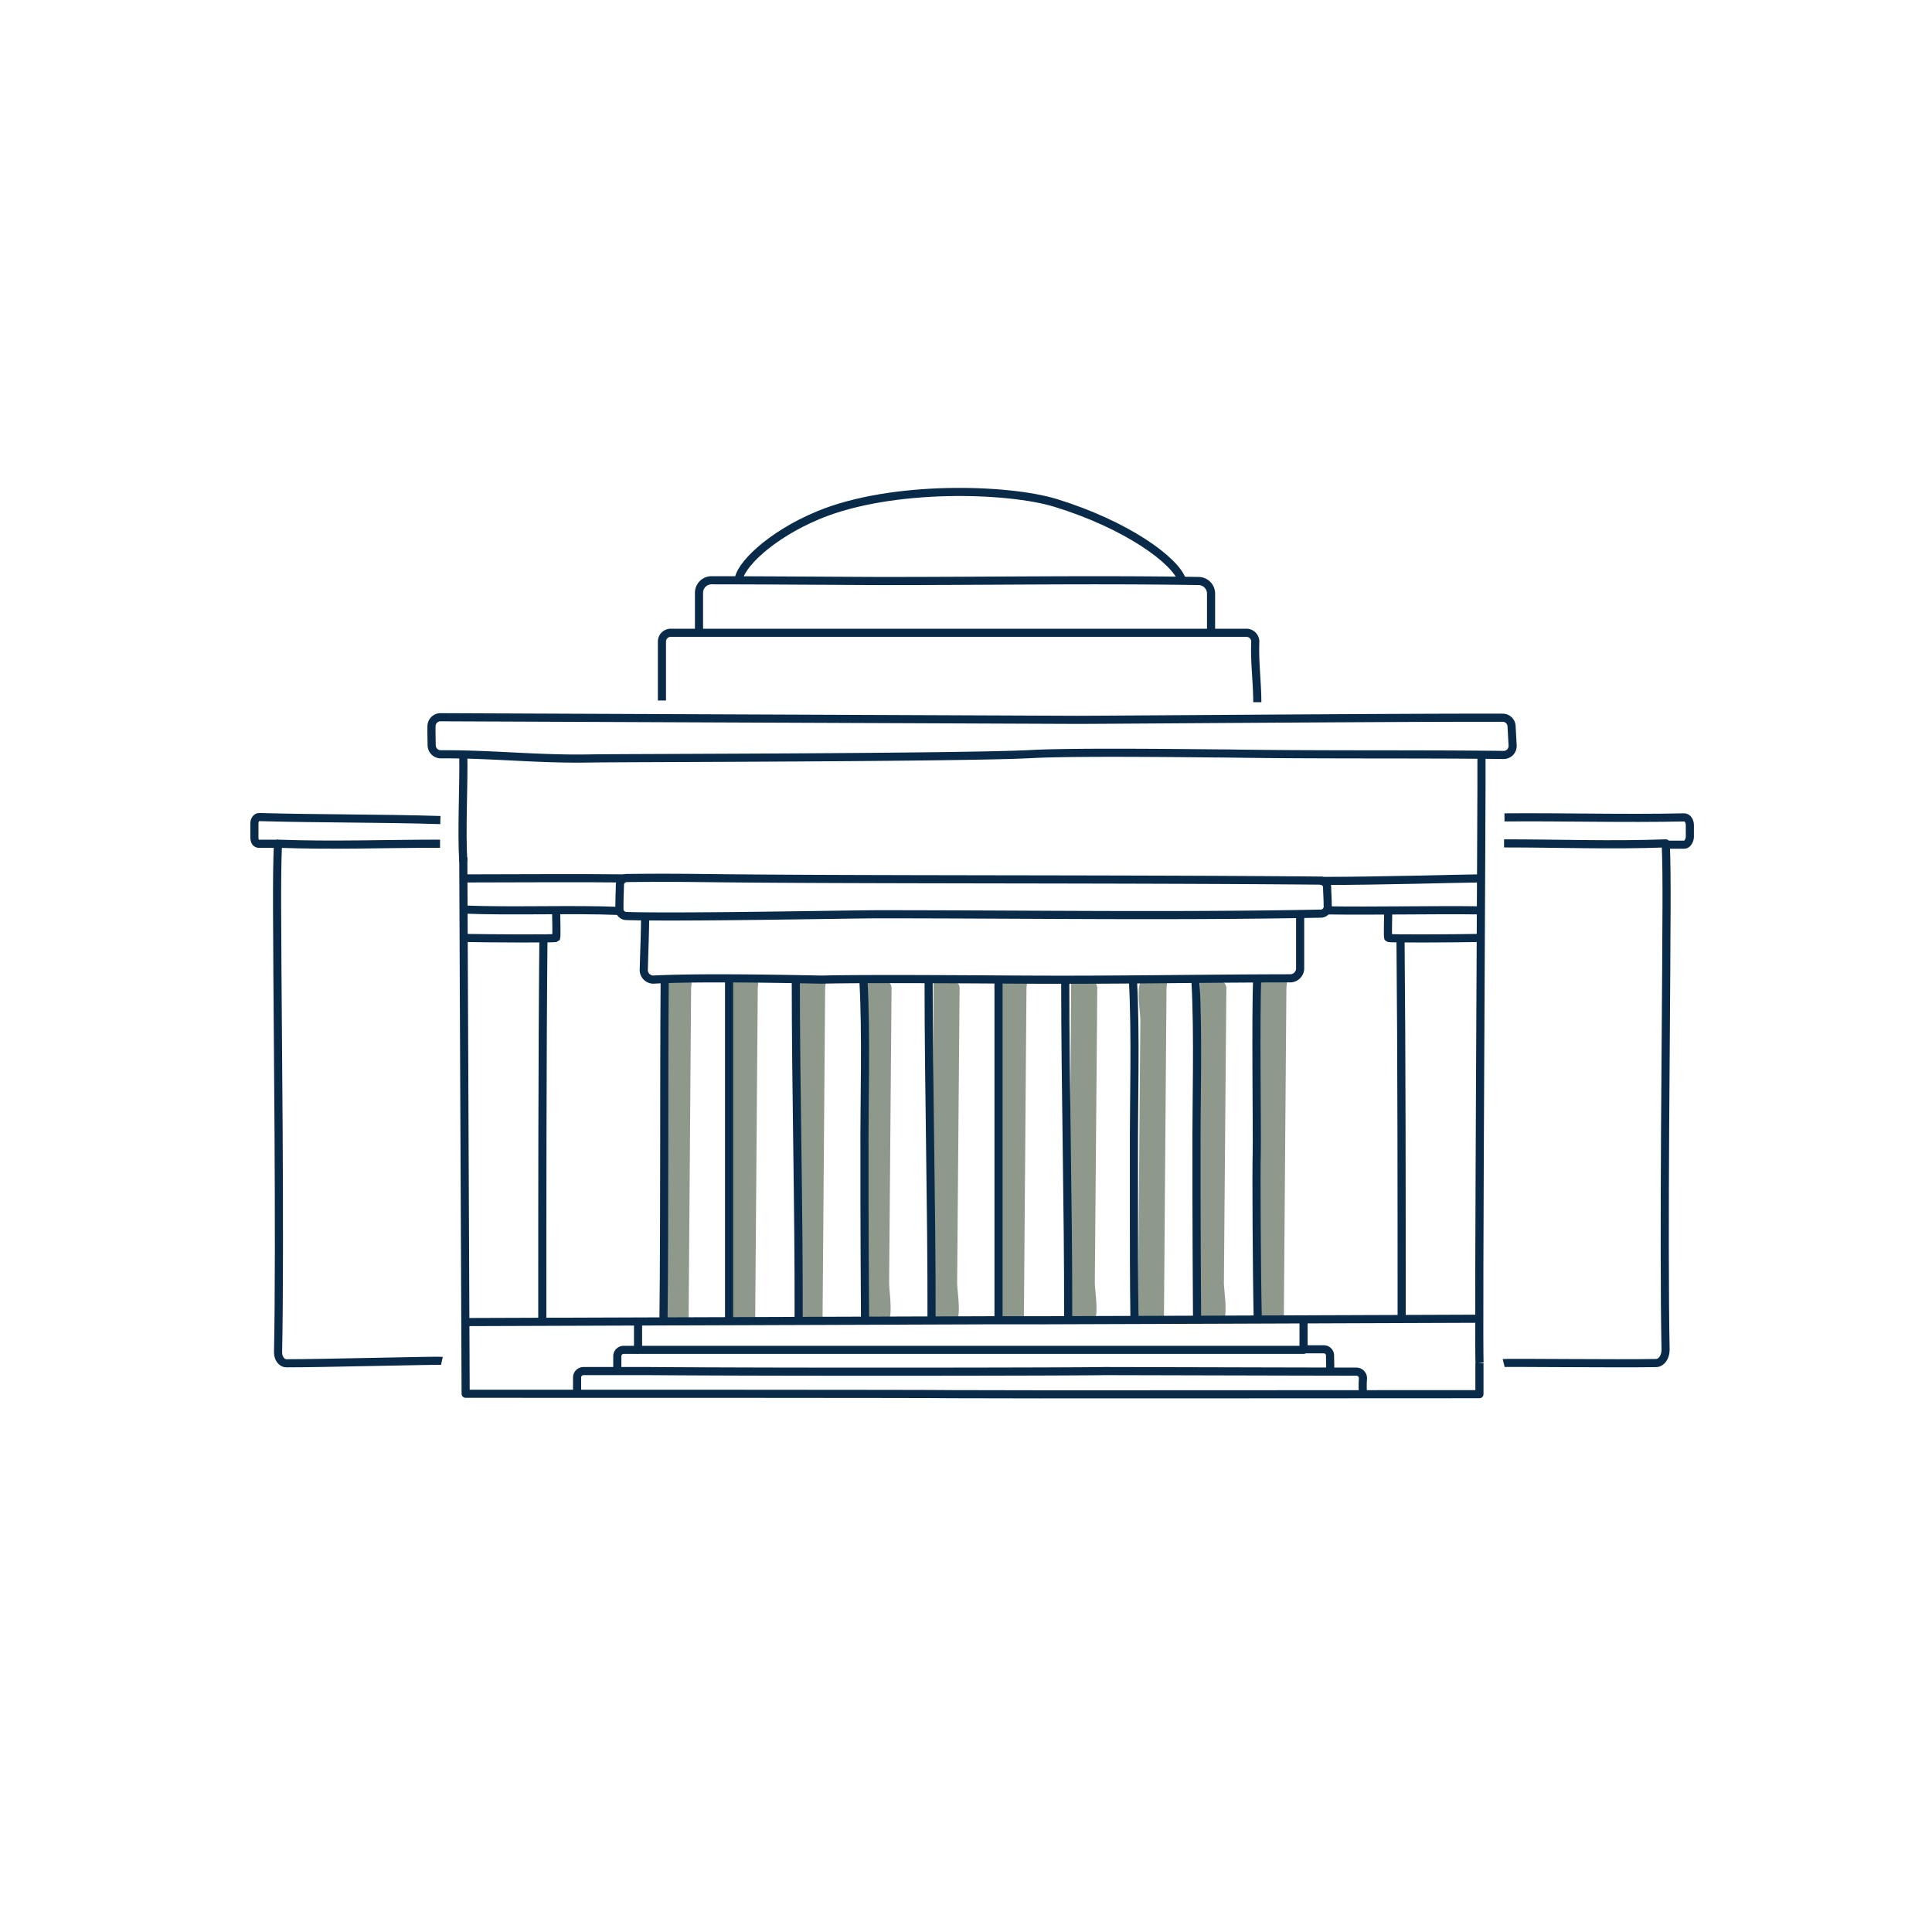 <svg xmlns="http://www.w3.org/2000/svg" viewBox="0 0 237.7 237.32"><defs><style>.cls-1{isolation:isolate;}.cls-2{opacity:0.73;}.cls-3{opacity:0.75;}.cls-4{opacity:0.04;mix-blend-mode:multiply;}.cls-5{opacity:0.8;}.cls-6{opacity:0.1;mix-blend-mode:hue;}.cls-7{opacity:0.85;}.cls-8{opacity:0.88;}.cls-9{opacity:0.95;}.cls-10{opacity:0.83;}.cls-11{opacity:0.93;}.cls-12{opacity:0.46;}.cls-13{fill:#8e998b;}.cls-14{fill:none;stroke:#092a49;stroke-linejoin:round;}</style></defs><title>covaya_icons</title><g class="cls-1"><g id="ICONS"><g id="PINK_BKGD" data-name="PINK BKGD"><path class="cls-13" d="M81.51,161.56a1.07,1.07,0,0,0,.2.77,1.05,1.05,0,0,0,.65.21l2.36.21.31-41.2c0-.27.18-.74-.08-.8a9.88,9.88,0,0,0-2.75-.16c-1.06.11-.38,3.86-.39,4.93l-.1,12Z"/><path class="cls-13" d="M89.71,161.56a1.07,1.07,0,0,0,.2.77,1,1,0,0,0,.65.21l2.35.21.32-41.2c0-.27.18-.74-.09-.8a9.85,9.85,0,0,0-2.75-.16c-1,.11-.37,3.86-.38,4.93l-.1,12Z"/><path class="cls-13" d="M98,161.56a1.07,1.07,0,0,0,.2.77,1,1,0,0,0,.65.21l2.35.21.32-41.2c0-.27.18-.74-.08-.8a9.88,9.88,0,0,0-2.75-.16c-1.06.11-.38,3.86-.39,4.93l-.1,12Z"/><path class="cls-13" d="M154.75,161.56a1.07,1.07,0,0,0,.2.77,1,1,0,0,0,.65.21l2.35.21.32-41.2c0-.27.18-.74-.08-.8a9.92,9.92,0,0,0-2.76-.16c-1.05.11-.37,3.86-.38,4.93l-.1,12Z"/><path class="cls-13" d="M122.77,161.56a1.07,1.07,0,0,0,.2.77,1,1,0,0,0,.65.21l2.35.21.32-41.2c0-.27.18-.74-.09-.8a9.85,9.85,0,0,0-2.75-.16c-1,.11-.37,3.86-.38,4.93l-.1,12Z"/><path class="cls-13" d="M140,161.56a1.07,1.07,0,0,0,.2.77,1,1,0,0,0,.65.21l2.35.21.32-41.2c0-.27.18-.74-.09-.8a9.85,9.85,0,0,0-2.75-.16c-1.05.11-.37,3.86-.38,4.93l-.1,12Z"/><path class="cls-13" d="M109.69,121.74a1.08,1.08,0,0,0-.2-.77,1,1,0,0,0-.65-.21l-2.35-.2-.32,41.19c0,.27-.18.74.09.81a10.24,10.24,0,0,0,2.75.15c1-.11.37-3.86.38-4.93l.1-11.95Z"/><path class="cls-13" d="M118.06,121.74a1.08,1.08,0,0,0-.2-.77,1,1,0,0,0-.65-.21l-2.35-.2-.32,41.19c0,.27-.18.74.09.81a10.24,10.24,0,0,0,2.75.15c1.05-.11.37-3.86.38-4.93l.1-11.95Z"/><path class="cls-13" d="M135,121.74a1.08,1.08,0,0,0-.2-.77,1.05,1.05,0,0,0-.65-.21l-2.36-.2-.31,41.19c0,.27-.18.74.08.81a10.28,10.28,0,0,0,2.75.15c1.06-.11.38-3.86.39-4.93l.1-11.95Z"/><path class="cls-13" d="M150.88,121.74a1.08,1.08,0,0,0-.2-.77,1.05,1.05,0,0,0-.65-.21l-2.36-.2-.31,41.19c0,.27-.18.74.08.81a10.28,10.28,0,0,0,2.75.15c1.06-.11.38-3.86.39-4.93l.1-11.95Z"/></g><g id="LINES"><path class="cls-14" d="M54.37,167.42c-.32-.07-15,.31-19.16.3-.53,0-1-.59-1-1.32.28-13.33-.08-43.68-.08-46.93,0-4-.13-11.61.07-15.67,6.92.25,12.91,0,19.94,0"/><path class="cls-14" d="M54.18,100.89c-7.39-.23-14.91-.16-22.3-.37-.32,0-.59.36-.58.8,0,.62,0,1.15,0,1.7s.25.79.56.79c1.07,0,1.92,0,2.37,0"/><path class="cls-14" d="M57,106c-.24-3.83.08-9.41,0-13.24"/><path class="cls-14" d="M57.37,162.65l64.18-.22,6.08,0,24-.08,30.28-.11"/><path class="cls-14" d="M162.46,108.38c7.48,0,16.78-.29,19.49-.31"/><path class="cls-14" d="M56.93,108.07c5.87,0,14.13-.07,20.06,0"/><path class="cls-14" d="M76.21,111.75a.87.87,0,0,0,.76.94c6.21.22,27.94-.21,31-.21,18.91,0,36.3.28,54.6-.08a.88.88,0,0,0,.78-1c0-.81-.05-1.34-.07-2.17a.85.85,0,0,0-.78-.89c-25.49-.23-56.91-.08-76.46-.32-5.52-.06-8,0-9,0a.87.87,0,0,0-.77.94C76.23,110.23,76.21,110.72,76.21,111.75Z"/><path class="cls-14" d="M79.37,112.75c0,1.84-.11,4.35-.16,6.45a1.19,1.19,0,0,0,1.16,1.32c6.38-.35,20,0,20.75,0,5.87-.15,22.77,0,24.66,0,11.7.07,21.38-.14,33.05-.16a1.24,1.24,0,0,0,1.13-1.31c0-2.12,0-4.88,0-6.63"/><path class="cls-14" d="M57,115.39c3.21.06,11.33.11,11.42,0s0-2.83,0-3.51"/><path class="cls-14" d="M66.72,162.65c0-14.45,0-32.72.14-47.19"/><path class="cls-14" d="M185,167.69c.28-.07,14.33.09,18.75,0,.66,0,1.18-.75,1.17-1.65-.27-13.49.09-43.39.08-46.61,0-4,.13-11.61-.06-15.67-6.9.25-12.88,0-19.89,0"/><path class="cls-14" d="M185.1,100.56c7.38-.06,14.79.16,22.11,0,.39,0,.71.43.7,1s0,.92,0,1.36-.3,1-.68,1H205"/><path class="cls-14" d="M182.22,115.39c-3.21.06-11.33.11-11.42,0s0-2.83,0-3.51"/><path class="cls-14" d="M172.45,162.31c0-14.45,0-32.38-.14-46.85"/><path class="cls-14" d="M57.07,111.9c5.88.24,13.27-.07,19.15.17"/><path class="cls-14" d="M163.28,112c6.06.09,12.86-.08,18.92,0"/><path class="cls-14" d="M81.44,86.18c0-2.31,0-4.88,0-7.26a1.08,1.08,0,0,1,1.08-1.07l70.81,0A1.09,1.09,0,0,1,154.44,79c-.1,2.39.25,5.08.25,7.39"/><path class="cls-14" d="M86,77.85c0-1.21,0-3.27,0-4.92a1.54,1.54,0,0,1,1.55-1.54c6.55,0,19.54.1,21.33.09,13.75,0,25.77-.2,38.55,0A1.55,1.55,0,0,1,149,73c0,1.63,0,3.32,0,4.89"/><path class="cls-14" d="M90.88,71.43c0-1.7,3.78-5.56,9.85-8.07,9.09-3.75,23.33-3.27,29.13-1.49,8.71,2.67,14.81,7.09,15.58,9.56"/><path class="cls-14" d="M53.09,89.33a1.11,1.11,0,0,1,1.12-1.09l78.22.32c4,0,41.3-.3,52.44-.26a1.09,1.09,0,0,1,1.1,1l.13,2.36A1.11,1.11,0,0,1,185,92.88c-11.33-.13-22.68,0-34-.18-2.29,0-18.36-.24-24.1.07-8.36.45-50.38.47-54.16.54-6.49.13-12.11-.55-18.5-.51a1.12,1.12,0,0,1-1.13-1.13C53.1,90.92,53.07,90.08,53.09,89.33Z"/><path class="cls-14" d="M182.27,92.88c.06,2.27-.41,73.7-.23,74.81"/><path class="cls-14" d="M57,105.47c0,1.31.29,64.67.29,66,15.11,0,58.31,0,59.73.05,7.51.05,47.1,0,65,0,0-1.3,0-2.51,0-3.81"/><path class="cls-14" d="M78.5,162.6v3.47l25,0c19,0,37.93,0,56.88,0,0-.89,0-2.86,0-3.76"/><path class="cls-14" d="M160.37,166h2.5a.77.77,0,0,1,.77.76c0,.67.05,1.43,0,2"/><path class="cls-14" d="M71,171.42c0-.52,0-1.28,0-1.95a.79.79,0,0,1,.8-.79c2.74,0,5.6,0,8.14,0,16.65.13,53.25.07,55.85,0,2.18,0,24.06.06,31.1.07a.81.81,0,0,1,.8.84,12.64,12.64,0,0,0,0,1.84"/><path class="cls-14" d="M78.5,166.07c-.48,0-1.16,0-1.77,0a.78.78,0,0,0-.78.77c0,.63,0,1.29,0,1.85"/><path class="cls-14" d="M81.78,120.4c-.1,13.76,0,28.56-.15,42.2"/><path class="cls-14" d="M89.7,120.5v42"/><path class="cls-14" d="M106.23,120.59c.38,7,.09,14.72.13,21.71l0,5.28c0,4.62.05,10.19.07,14.81"/><path class="cls-14" d="M114.25,120.5c0,13.7.39,28,.36,41.84"/><path class="cls-14" d="M97.91,120.5c0,13.7.39,28,.35,41.84"/><path class="cls-14" d="M122.85,120.5v42"/><path class="cls-14" d="M139.39,120.59c.37,7,.09,14.72.12,21.71l0,5.28c0,4.62,0,10.19.07,14.81"/><path class="cls-14" d="M147.08,120.59c.38,7,.09,14.72.13,21.71l0,5.28c0,4.62.05,10.19.07,14.81"/><path class="cls-14" d="M131.06,120.5c0,13.7.39,28,.36,41.84"/><path class="cls-14" d="M154.68,120.39c-.21,4.72,0,18.9-.06,21.58-.07,1.82,0,15,.13,20.46"/></g></g></g></svg>